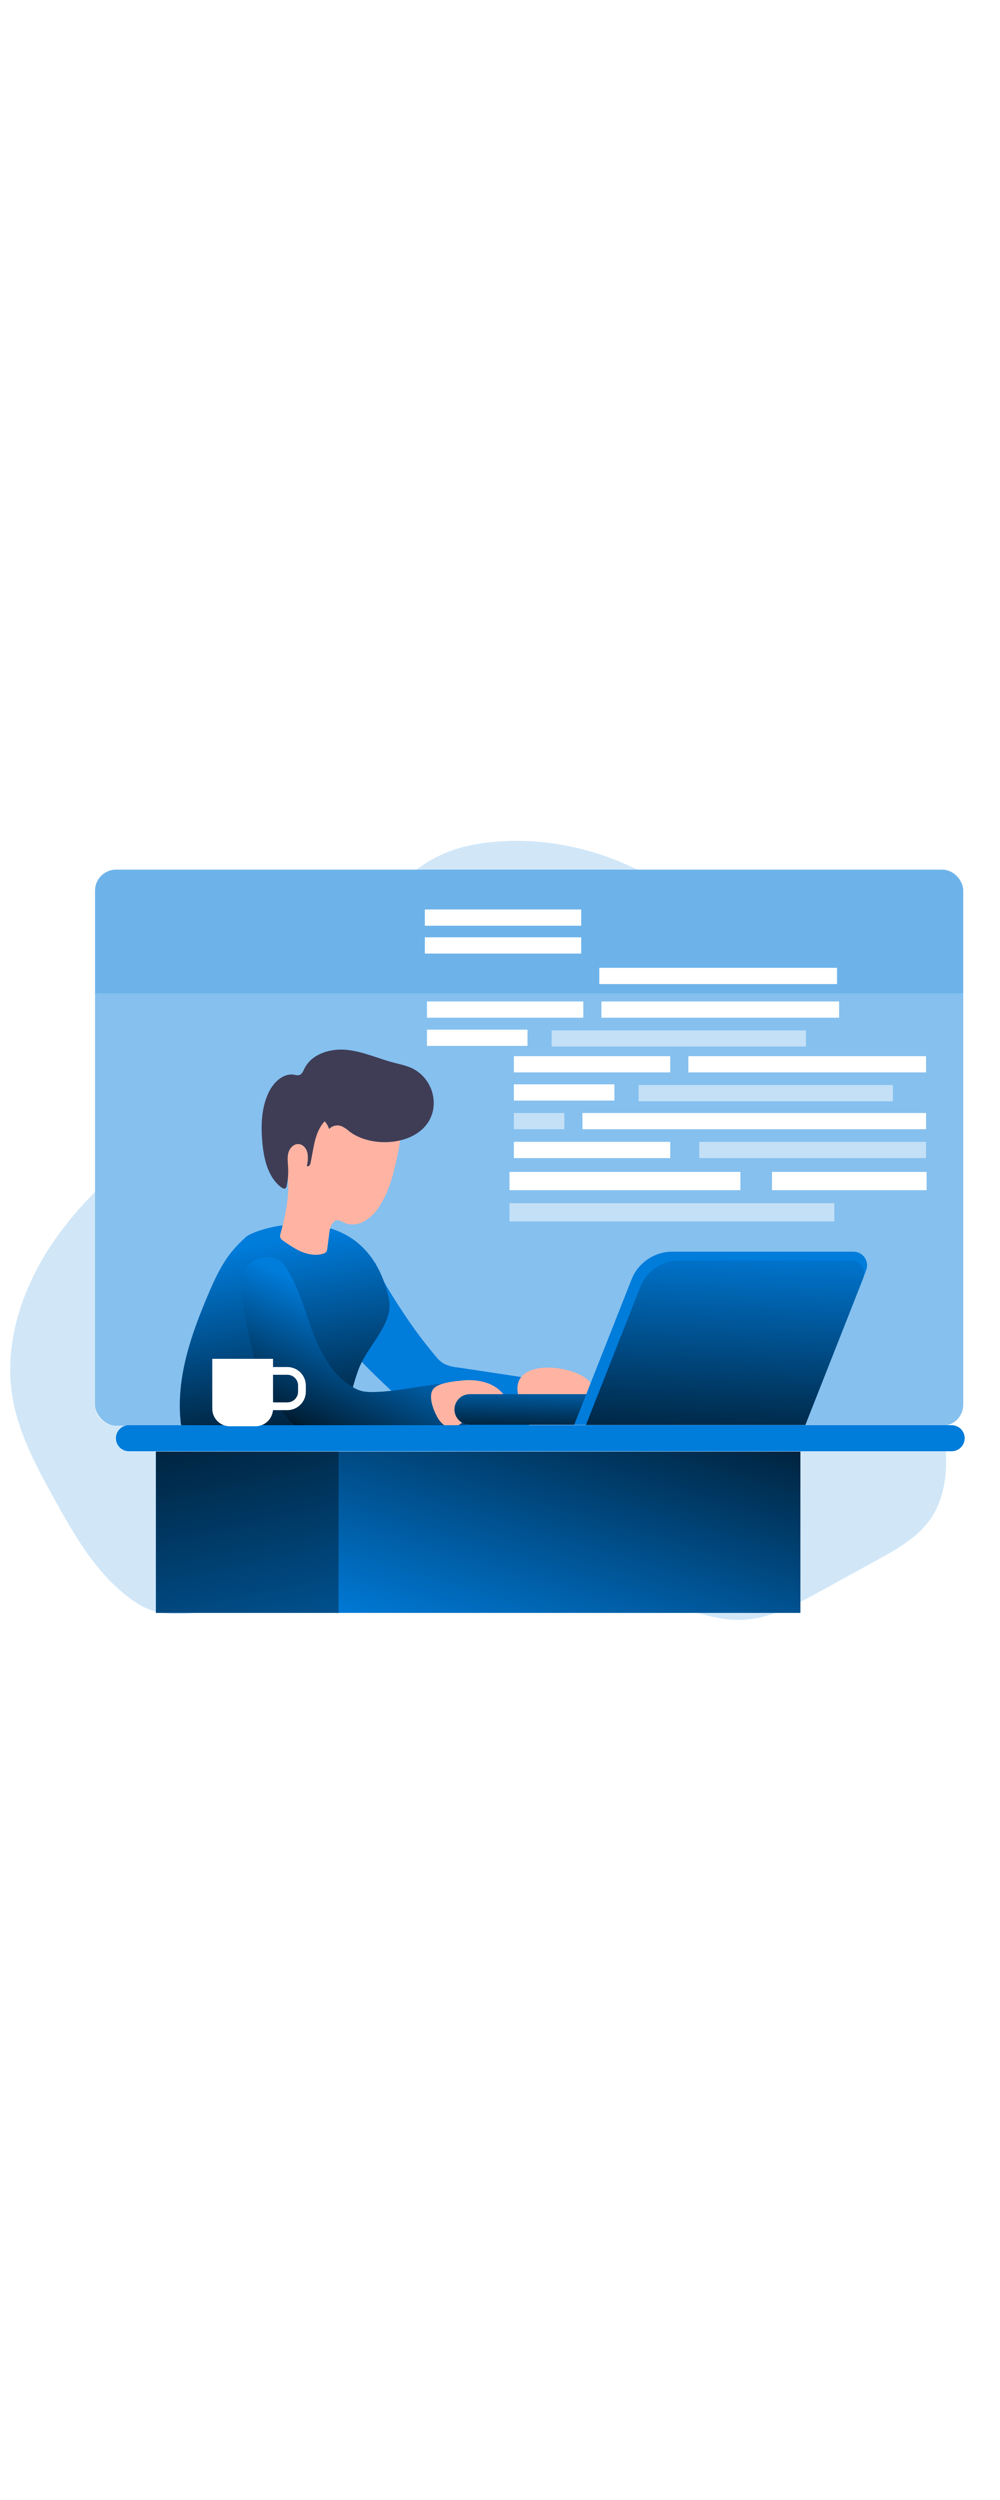 <svg id="_0340_web_developer" xmlns="http://www.w3.org/2000/svg" xmlns:xlink="http://www.w3.org/1999/xlink" viewBox="0 0 500 500" data-imageid="coding-5-61" imageName="Coding 5" class="illustrations_image" style="width: 200px;"><defs><style>.cls-1_coding-5-61{fill:none;stroke:#fff;stroke-miterlimit:10;stroke-width:3.87px;}.cls-2_coding-5-61{fill:url(#linear-gradient);}.cls-2_coding-5-61,.cls-3_coding-5-61,.cls-4_coding-5-61,.cls-5_coding-5-61,.cls-6_coding-5-61,.cls-7_coding-5-61,.cls-8_coding-5-61,.cls-9_coding-5-61,.cls-10_coding-5-61,.cls-11_coding-5-61,.cls-12_coding-5-61,.cls-13_coding-5-61,.cls-14_coding-5-61,.cls-15_coding-5-61{stroke-width:0px;}.cls-3_coding-5-61{opacity:.18;}.cls-3_coding-5-61,.cls-4_coding-5-61,.cls-11_coding-5-61{isolation:isolate;}.cls-3_coding-5-61,.cls-11_coding-5-61,.cls-15_coding-5-61{fill:#68e1fd;}.cls-4_coding-5-61{opacity:.51;}.cls-4_coding-5-61,.cls-13_coding-5-61{fill:#fff;}.cls-5_coding-5-61{fill:url(#linear-gradient-4-coding-5-61);}.cls-6_coding-5-61{fill:url(#linear-gradient-2-coding-5-61);}.cls-7_coding-5-61{fill:url(#linear-gradient-3-coding-5-61);}.cls-8_coding-5-61{fill:url(#linear-gradient-7-coding-5-61);}.cls-9_coding-5-61{fill:url(#linear-gradient-5-coding-5-61);}.cls-10_coding-5-61{fill:url(#linear-gradient-6-coding-5-61);}.cls-11_coding-5-61{opacity:.48;}.cls-12_coding-5-61{fill:#3f3d56;}.cls-14_coding-5-61{fill:#ffb4a3;}</style><linearGradient id="linear-gradient-coding-5-61" x1="216.24" y1="1746.9" x2="275.13" y2="1724.45" gradientTransform="translate(-35.89 2035.9) scale(1 -1)" gradientUnits="userSpaceOnUse"><stop offset="0" stop-color="#000"/><stop offset=".12" stop-color="#000" stop-opacity=".75"/><stop offset="1" stop-color="#000" stop-opacity="0"/></linearGradient><linearGradient id="linear-gradient-2-coding-5-61" x1="186.35" y1="1681.95" x2="168.48" y2="1789.74" xlink:href="#linear-gradient-coding-5-61"/><linearGradient id="linear-gradient-3-coding-5-61" x1="192.69" y1="1687.96" x2="222.13" y2="1754.21" xlink:href="#linear-gradient-coding-5-61"/><linearGradient id="linear-gradient-4-coding-5-61" x1="344.29" y1="1753.54" x2="293.82" y2="1583.98" gradientTransform="translate(-31 2048.68) scale(1 -1)" xlink:href="#linear-gradient-coding-5-61"/><linearGradient id="linear-gradient-5-coding-5-61" x1="136.07" y1="1745.5" x2="184.96" y2="1513.62" gradientTransform="translate(-31 2048.68) scale(1 -1)" xlink:href="#linear-gradient-coding-5-61"/><linearGradient id="linear-gradient-6-coding-5-61" x1="345.72" y1="1691.33" x2="346.41" y2="1723.23" gradientTransform="translate(-35.89 2035.89) scale(1 -1)" xlink:href="#linear-gradient-coding-5-61"/><linearGradient id="linear-gradient-7-coding-5-61" x1="395.85" y1="1671.62" x2="400.58" y2="1791.5" xlink:href="#linear-gradient-coding-5-61"/></defs><g id="background_coding-5-61"><rect class="cls-11_coding-5-61 targetColor" x="47.52" y="59.83" width="434.1" height="278.05" rx="10.49" ry="10.49" style="fill: rgb(0, 124, 219);"/><path class="cls-3_coding-5-61 targetColor" d="M473.03,358.17c-.32,9.11-2.4,18.38-7.5,25.92-6.42,9.5-16.85,15.39-26.96,20.92l-28.64,15.76c-12.55,6.91-25.78,13.99-40.09,14.19-10.13.15-19.92-3.19-29.66-5.99-45.48-13.13-93.39-14.97-140.41-11.65-24.08,1.7-48.05,4.69-71.91,8.29-19.09,2.84-42,12.27-59.22,1.1-18.75-12.19-30.26-31.92-40.85-51.09-9.22-16.63-18.58-33.67-21.62-52.43-4.69-28.99,6.54-58.77,24.11-82.33,5.28-7.04,11.05-13.69,17.26-19.92v106.45c0,5.8,4.69,10.52,10.49,10.55h413.11c1.47,6.64,2.11,13.43,1.91,20.23Z" style="fill: rgb(0, 124, 219);"/><path class="cls-3_coding-5-61 targetColor" d="M318.68,59.84h-110.46c4.16-3.16,8.67-5.82,13.45-7.92,8.73-3.81,18.25-5.51,27.74-6.19,23.88-1.72,47.84,3.55,69.26,14.11Z" style="fill: rgb(0, 124, 219);"/><path class="cls-3_coding-5-61 targetColor" d="M481.61,70.33v51.33H47.52v-51.33c0-5.8,4.69-10.52,10.49-10.55h413.11c5.8.03,10.49,4.75,10.49,10.55Z" style="fill: rgb(0, 124, 219);"/><rect class="cls-4_coding-5-61" x="254.74" y="226.6" width="162.43" height="9.14"/><rect class="cls-13_coding-5-61" x="254.74" y="210.95" width="115.47" height="9.14"/><rect class="cls-13_coding-5-61" x="386" y="210.95" width="77.3" height="9.14"/><rect class="cls-13_coding-5-61" x="344.18" y="153.08" width="118.85" height="8.12"/><rect class="cls-4_coding-5-61" x="319.29" y="167.51" width="127.15" height="8.12"/><rect class="cls-13_coding-5-61" x="256.94" y="153.08" width="78.17" height="8.12"/><rect class="cls-13_coding-5-61" x="291.23" y="181.5" width="171.8" height="8.12"/><rect class="cls-4_coding-5-61" x="256.94" y="181.5" width="25.22" height="8.12"/><rect class="cls-4_coding-5-61" x="349.63" y="195.93" width="113.4" height="8.12"/><rect class="cls-13_coding-5-61" x="256.94" y="195.93" width="78.17" height="8.12"/><rect class="cls-13_coding-5-61" x="256.94" y="167.17" width="50.27" height="8.12"/><rect class="cls-13_coding-5-61" x="300.71" y="125.74" width="118.85" height="8.12"/><rect class="cls-4_coding-5-61" x="275.82" y="140.17" width="127.15" height="8.12"/><rect class="cls-13_coding-5-61" x="213.48" y="125.74" width="78.17" height="8.12"/><rect class="cls-13_coding-5-61" x="299.66" y="108.92" width="118.85" height="8.12"/><rect class="cls-13_coding-5-61" x="212.43" y="93.66" width="78.17" height="8.12"/><rect class="cls-13_coding-5-61" x="212.43" y="79.74" width="78.17" height="8.12"/><rect class="cls-13_coding-5-61" x="213.48" y="139.83" width="50.27" height="8.12"/></g><g id="character_coding-5-61"><path class="cls-15_coding-5-61 targetColor" d="M217.61,302.88c1.08,1.43,2.37,2.68,3.83,3.7,2.17,1.17,4.57,1.88,7.03,2.09l37.41,5.64c.37.03.73.15,1.04.35.42.46.62,1.07.55,1.69.17,7-.77,13.99-2.8,20.7-.11.55-.37,1.05-.76,1.45-.5.34-1.1.52-1.71.52-12.59,1.07-25.23.73-37.85.39-2.12.03-4.24-.2-6.31-.69-3.52-.98-6.39-3.39-9.04-5.86-5.68-5.29-28.69-26.53-30.08-29.42-1.85-4.13-3.34-8.41-4.45-12.8-1.17-4.22,7.4-4.75,7.22-9.13-.12-3.03.24-6.06,1.08-8.98.62-2.6,1.92-4.99,3.75-6.94,1.29-1.17-.7-9.12,1.08-9.21,2.06,7.03,11.39,21.1,15.45,27.12,4.51,6.72,9.37,13.19,14.57,19.38Z" style="fill: rgb(0, 124, 219);"/><path class="cls-2_coding-5-61" d="M217.61,302.88c1.08,1.43,2.37,2.68,3.83,3.7,2.17,1.17,4.57,1.88,7.03,2.09l37.41,5.64c.37.03.73.15,1.04.35.42.46.62,1.07.55,1.69.17,7-.77,13.99-2.8,20.7-.11.55-.37,1.05-.76,1.45-.5.34-1.1.52-1.71.52-12.59,1.07-25.23.73-37.85.39-2.12.03-4.24-.2-6.31-.69-3.52-.98-6.39-3.39-9.04-5.86-5.68-5.29-28.69-26.53-30.08-29.42-1.85-4.13-3.34-8.41-4.45-12.8-1.17-4.22,7.4-4.75,7.22-9.13-.12-3.03.24-6.06,1.08-8.98.62-2.6,1.92-4.99,3.75-6.94,1.29-1.17-.7-9.12,1.08-9.21,2.06,7.03,11.39,21.1,15.45,27.12,4.51,6.72,9.37,13.19,14.57,19.38Z"/><path class="cls-15_coding-5-61 targetColor" d="M122.95,243.51c-2.52,2.25-4.87,4.67-7.03,7.27-5.18,6.36-8.63,13.93-11.84,21.48-8.54,20.09-15.99,41.57-13.77,63.29.04,1.31.4,2.58,1.03,3.73,1.01,1.29,2.43,2.21,4.02,2.59,4.11,1.31,8.51,1.37,12.89,1.41,16.89.15,33.8.3,50.68-.52,2.61-.13,5.38-.33,7.55-1.8,1.58-1.21,2.85-2.79,3.68-4.61,4.54-8.53,5.86-18.4,9.38-27.38,4.69-11.72,17.58-22.37,14.86-34.73-11.63-52.45-66.12-35.57-71.44-30.73Z" style="fill: rgb(0, 124, 219);"/><path class="cls-6_coding-5-61" d="M122.95,243.51c-2.52,2.25-4.87,4.67-7.03,7.27-5.18,6.36-8.63,13.93-11.84,21.48-8.54,20.09-15.99,41.57-13.77,63.29.04,1.31.4,2.58,1.03,3.73,1.01,1.29,2.43,2.21,4.02,2.59,4.11,1.31,8.51,1.37,12.89,1.41,16.89.15,33.8.3,50.68-.52,2.61-.13,5.38-.33,7.55-1.8,1.58-1.21,2.85-2.79,3.68-4.61,4.54-8.53,5.86-18.4,9.38-27.38,4.69-11.72,17.58-22.37,14.86-34.73-11.63-52.45-66.12-35.57-71.44-30.73Z"/><path class="cls-14_coding-5-61" d="M199.27,200.07c-1.98,9.62-4.06,19.5-9.38,27.79-1.94,3.35-4.75,6.11-8.12,7.99-2.44,1.36-5.7,1.74-8.39,1.01s-4.61-3.34-7.07-.27c-1.18,1.48-1.46,3.46-1.71,5.33-.31,2.4-.62,4.8-.93,7.2-.09.72-.21,1.49-.71,2.01-.34.36-.82.54-1.29.69-3.4,1.07-7.14.54-10.45-.77s-6.28-3.35-9.21-5.37c-.91-.63-1.91-1.4-1.99-2.51-.03-.42.09-.84.2-1.25,2.6-9.49,5.07-20.8,3.35-30.56-1.39-7.87,2.37-19.14,7.89-24.8,3.27-3.35,7.15-6.04,11.44-7.92,6.39-3.05,13.51-5.19,20.5-4.08,5.63.89,10.58,4.19,13.56,9.05,3.66,5.61,3.67,9.8,2.3,16.47Z"/><path class="cls-12_coding-5-61" d="M216.72,178.86c.97-8.01-3.11-15.78-10.25-19.52-3.11-1.55-6.56-2.2-9.91-3.09-7.85-2.11-15.39-5.6-23.44-6.35-8.05-.75-17.31,2.07-20.9,9.38-.66,1.34-1.3,2.95-2.74,3.3-.79.08-1.58.01-2.34-.21-5.38-.95-10.22,3.64-12.65,8.53-3.91,7.91-4.11,17.13-3.26,25.91.79,8.12,2.86,16.9,9.38,21.85.64.49,1.59.94,2.22.41.28-.3.46-.68.5-1.09.66-3.08.9-6.23.73-9.38-.13-2.34-.5-4.83.11-7.14.61-2.31,2.57-4.5,4.96-4.43,2.22,0,4,2.06,4.55,4.22.39,2.2.31,4.45-.25,6.61.35.88,1.58-.18,1.79-1.09,1.62-7.36,1.98-15.6,7.09-21.1,1.04,1.08,1.8,2.39,2.2,3.83,1.56-1.61,3.9-2.2,6.04-1.5,1.48.65,2.85,1.54,4.03,2.64,12.45,9.72,39.54,6.83,42.16-11.78Z"/><path class="cls-15_coding-5-61 targetColor" d="M126.54,255.51c-3.94,2.86-5.86,7.89-5.98,12.74-.12,4.85,5.02,35.64,9.86,44.38,3.75,6.8,11.57,24.54,23.44,29.44,3.52,1.45,55.49.84,79.61-1.77-.15-5.71-.43-11.41-.81-17.12.04-.75-.19-1.49-.64-2.1-.61-.63-1.48-4.77-2.34-4.77-14.06.06-28.24,4.36-42.31,4.69-2.04.13-4.09,0-6.11-.36-1.65-.41-3.23-1.06-4.69-1.92-10.85-6.14-16.85-18.2-21.1-29.93-3.25-9.05-5.86-18.41-10.55-26.86-1.66-3.01-3.15-5.94-6.43-7.27-3.86-1.56-8.38-1.73-11.95.86Z" style="fill: rgb(0, 124, 219);"/><path class="cls-7_coding-5-61" d="M126.54,255.51c-3.94,2.86-5.86,7.89-5.98,12.74-.12,4.85,5.02,35.64,9.86,44.38,3.75,6.8,11.57,24.54,23.44,29.44,3.52,1.45,55.49.84,79.61-1.77-.15-5.71-.43-11.41-.81-17.12.04-.75-.19-1.49-.64-2.1-.61-.63-1.48-4.77-2.34-4.77-14.06.06-28.24,4.36-42.31,4.69-2.04.13-4.09,0-6.11-.36-1.65-.41-3.23-1.06-4.69-1.92-10.85-6.14-16.85-18.2-21.1-29.93-3.25-9.05-5.86-18.41-10.55-26.86-1.66-3.01-3.15-5.94-6.43-7.27-3.86-1.56-8.38-1.73-11.95.86Z"/><path class="cls-14_coding-5-61" d="M231.4,315.21c7.3-.69,15.41.94,20.04,6.62.49.52.81,1.17.91,1.88,0,.63-.2,1.25-.56,1.77-2.73,4.54-8.66,5.61-13.64,7.41-2.59.93-5.06,2.16-7.37,3.66-1.3,1.03-2.8,1.77-4.41,2.18-3.52.53-6.43-2.61-8.03-5.75-1.83-3.52-4.69-10.74-1.17-14.06,2.87-2.64,10.62-3.36,14.23-3.69Z"/><path class="cls-14_coding-5-61" d="M291.86,313.41c1.3.74,2.42,1.76,3.27,2.99.85,1.26.96,2.88.3,4.25-.55.83-1.31,1.51-2.19,1.97-6.48,3.86-14.43,4.55-20.99,8.2-1.35.98-2.89,1.65-4.52,1.97-1.95.04-3.8-.82-5.02-2.34-1.2-1.49-2.11-3.19-2.71-5-7.68-20.16,20.81-19.07,31.85-12.04Z"/><path class="cls-15_coding-5-61 targetColor" d="M64.48,337.6h411.34c3.6,0,6.52,2.91,6.52,6.51h0c0,3.6-2.92,6.51-6.52,6.51H64.48c-3.6,0-6.52-2.91-6.52-6.51h0c0-3.6,2.92-6.51,6.52-6.51Z" style="fill: rgb(0, 124, 219);"/><rect class="cls-15_coding-5-61 targetColor" x="167.69" y="350.81" width="232.51" height="80.64" style="fill: rgb(0, 124, 219);"/><rect class="cls-15_coding-5-61 targetColor" x="77.95" y="350.81" width="91.33" height="80.64" style="fill: rgb(0, 124, 219);"/><rect class="cls-5_coding-5-61" x="169.23" y="350.81" width="230.98" height="80.64"/><rect class="cls-9_coding-5-61" x="77.95" y="350.81" width="91.33" height="80.64"/></g><g id="glass_coding-5-61"><path class="cls-13_coding-5-61" d="M106.14,304.41h30.37v24.94c0,4.85-3.94,8.79-8.79,8.79h-12.79c-4.85,0-8.79-3.94-8.79-8.79v-24.94h0Z"/><path class="cls-1_coding-5-61" d="M134.46,310.45h9.2c4.05,0,7.32,3.28,7.32,7.32v3.04c0,4.05-3.28,7.32-7.32,7.32h-9.2v-17.68h0Z"/></g><g id="laptop_coding-5-61"><path class="cls-15_coding-5-61 targetColor" d="M385.41,337.37h-150.53c-4.22,0-7.64-3.42-7.64-7.64h0c0-4.22,3.42-7.64,7.64-7.64h150.53c4.22,0,7.64,3.42,7.64,7.64h0c0,4.22-3.42,7.64-7.64,7.64Z" style="fill: rgb(0, 124, 219);"/><path class="cls-10_coding-5-61" d="M385.41,337.37h-150.53c-4.22,0-7.64-3.42-7.64-7.64h0c0-4.22,3.42-7.64,7.64-7.64h150.53c4.22,0,7.64,3.42,7.64,7.64h0c0,4.22-3.42,7.64-7.64,7.64Z"/><path class="cls-15_coding-5-61 targetColor" d="M287.08,337.4h115.52l30.47-77.27c1.37-3.49-.35-7.44-3.84-8.81-.79-.31-1.63-.47-2.47-.47h-90.65c-8.97.02-17.03,5.51-20.32,13.85l-28.7,72.7Z" style="fill: rgb(0, 124, 219);"/><path class="cls-15_coding-5-61 targetColor" d="M292.95,337.48h109.72l28.94-73.4c1.31-3.31-.32-7.06-3.63-8.36-.76-.3-1.56-.45-2.37-.45h-86.09c-8.53,0-16.2,5.21-19.34,13.15l-27.22,69.06Z" style="fill: rgb(0, 124, 219);"/><path class="cls-8_coding-5-61" d="M292.95,337.48h109.72l28.94-73.4c1.31-3.31-.32-7.06-3.63-8.36-.76-.3-1.56-.45-2.37-.45h-86.09c-8.53,0-16.2,5.21-19.34,13.15l-27.22,69.06Z"/></g></svg>